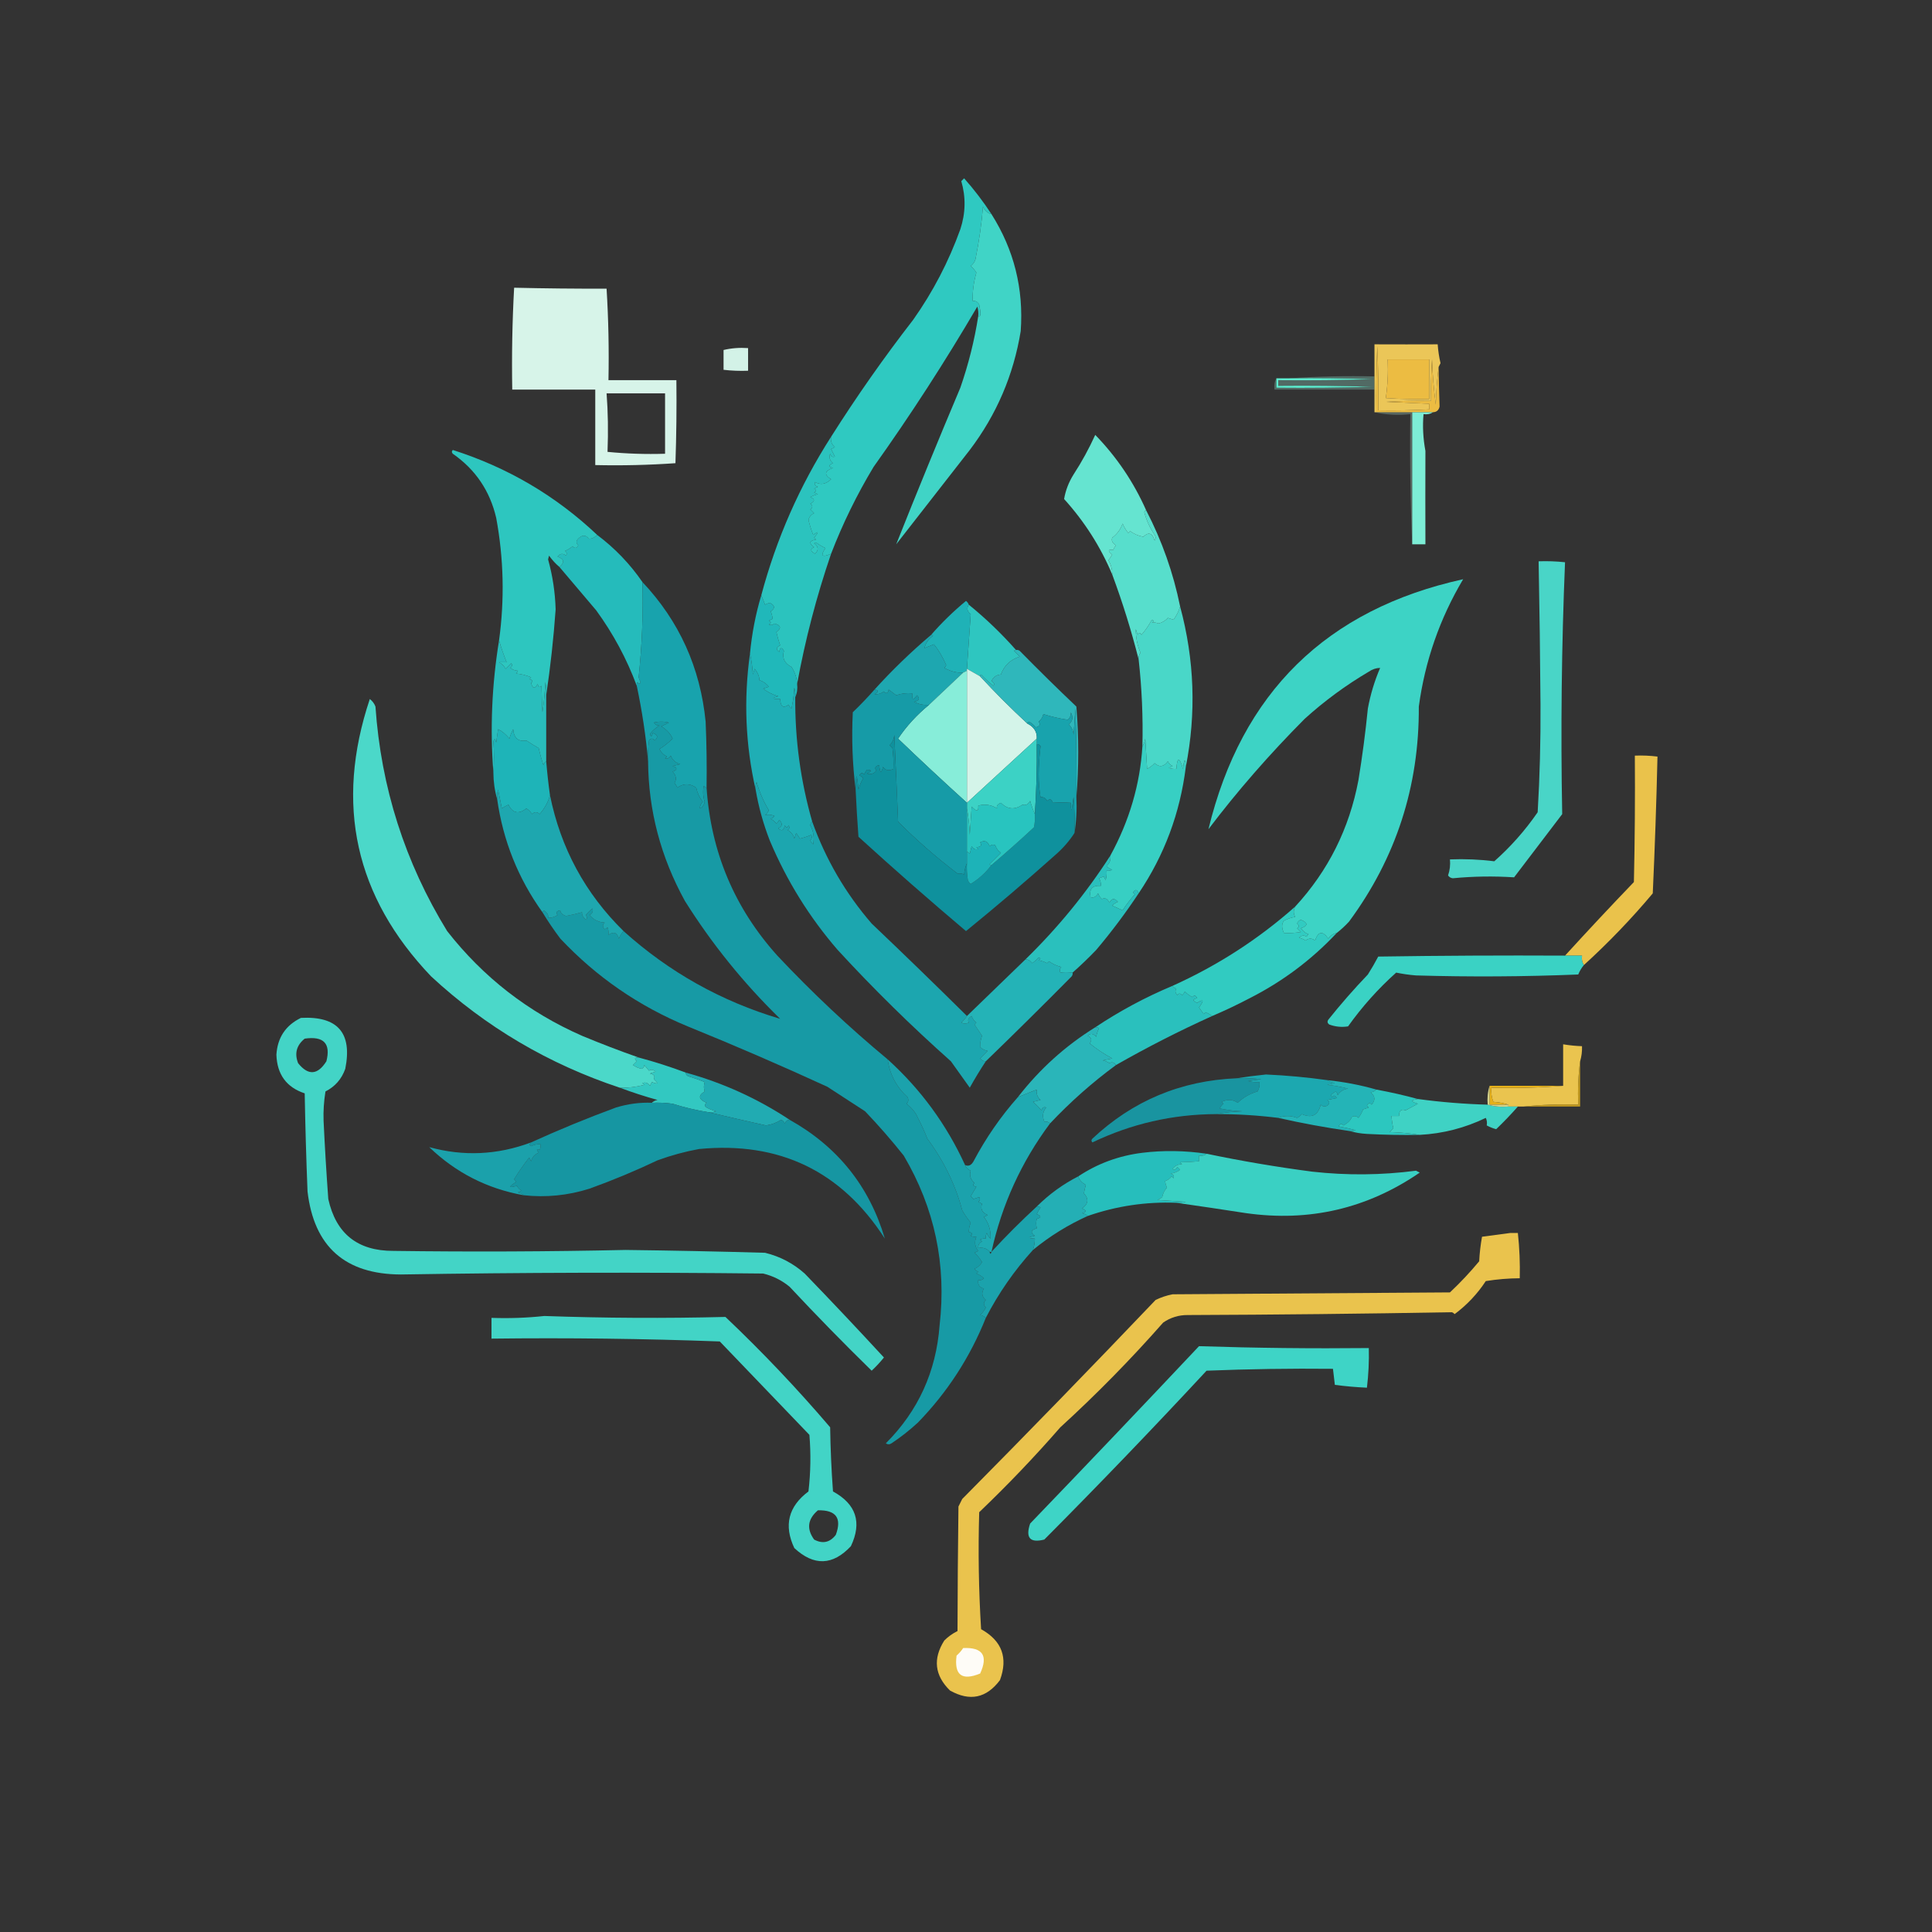 <?xml version="1.0" encoding="UTF-8"?>
<!DOCTYPE svg PUBLIC "-//W3C//DTD SVG 1.1//EN" "http://www.w3.org/Graphics/SVG/1.1/DTD/svg11.dtd">
<svg xmlns="http://www.w3.org/2000/svg" version="1.1" width="1024px" height="1024px" style="shape-rendering:geometricPrecision; text-rendering:geometricPrecision; image-rendering:optimizeQuality; fill-rule:evenodd; clip-rule:evenodd" xmlns:xlink="http://www.w3.org/1999/xlink">
<rect width="100%" height="100%" fill="#333333" stroke="none"/>
<g><path style="opacity:1" fill="#d7f4e9" d="M 272.5,152.5 C 288.814,152.878 305.148,153.045 321.5,153C 322.491,169.089 322.825,185.256 322.5,201.5C 334.5,201.5 346.5,201.5 358.5,201.5C 358.667,216.17 358.5,230.837 358,245.5C 343.912,246.49 329.745,246.824 315.5,246.5C 315.5,233.167 315.5,219.833 315.5,206.5C 300.833,206.5 286.167,206.5 271.5,206.5C 271.181,188.423 271.514,170.423 272.5,152.5 Z M 321.5,208.5 C 331.833,208.5 342.167,208.5 352.5,208.5C 352.5,219.167 352.5,229.833 352.5,240.5C 342.251,240.819 332.084,240.486 322,239.5C 322.426,228.702 322.259,218.369 321.5,208.5 Z"/></g>
<g><path style="opacity:1" fill="#40d4c6" d="M 525.5,113.5 C 537.442,132.35 542.609,153.016 541,175.5C 537.199,198.765 528.199,219.765 514,238.5C 501,255.167 488,271.833 475,288.5C 485.991,260.83 497.324,233.164 509,205.5C 513.344,192.998 516.511,180.332 518.5,167.5C 519.84,168.294 520.007,166.294 519,161.5C 518.29,160.027 517.124,159.36 515.5,159.5C 515.43,154.392 516.097,149.392 517.5,144.5C 516.687,143.186 515.687,142.019 514.5,141C 515.701,140.097 516.535,138.931 517,137.5C 518.958,127.797 520.291,118.464 521,109.5C 521.876,111.635 523.376,112.969 525.5,113.5 Z"/></g>
<g><path style="opacity:1" fill="#d3f2e7" d="M 383.5,185.5 C 387.634,184.515 391.968,184.182 396.5,184.5C 396.5,188.5 396.5,192.5 396.5,196.5C 392.154,196.666 387.821,196.499 383.5,196C 383.523,192.401 383.523,188.901 383.5,185.5 Z"/></g>
<g><path style="opacity:1" fill="#2fc9c1" d="M 525.5,113.5 C 523.376,112.969 521.876,111.635 521,109.5C 520.291,118.464 518.958,127.797 517,137.5C 516.535,138.931 515.701,140.097 514.5,141C 515.687,142.019 516.687,143.186 517.5,144.5C 516.097,149.392 515.43,154.392 515.5,159.5C 517.124,159.36 518.29,160.027 519,161.5C 520.007,166.294 519.84,168.294 518.5,167.5C 518.66,165.801 518.494,164.134 518,162.5C 500.912,191.685 482.579,220.018 463,247.5C 454.125,262.249 446.625,277.583 440.5,293.5C 435.633,295.597 434.633,294.597 437.5,290.5C 435.713,289.684 434.046,288.684 432.5,287.5C 432.167,287.667 431.833,287.833 431.5,288C 433.848,289.688 434.015,291.522 432,293.5C 429.457,292.124 429.291,290.957 431.5,290C 428.584,287.929 428.918,286.595 432.5,286C 432.167,285.667 431.833,285.333 431.5,285C 434.15,281.793 433.984,281.293 431,283.5C 429.979,280.895 429.145,278.228 428.5,275.5C 428.968,273.866 429.968,272.7 431.5,272C 430.833,271.333 430.167,270.667 429.5,270C 430.833,269 430.833,268 429.5,267C 432.028,265.684 432.028,264.517 429.5,263.5C 430.729,262.719 432.062,262.219 433.5,262C 432.833,261.667 432.167,261.333 431.5,261C 432.833,260.333 432.833,259.667 431.5,259C 432.167,258.667 432.833,258.333 433.5,258C 432.044,257.577 431.544,256.744 432,255.5C 434.929,257.184 437.762,256.684 440.5,254C 436.646,251.634 436.979,249.634 441.5,248C 439.009,247.374 439.009,246.541 441.5,245.5C 439.816,244.146 439.316,242.479 440,240.5C 440.423,241.956 441.256,242.456 442.5,242C 441.833,240.667 441.167,239.333 440.5,238C 441.167,237.667 441.833,237.333 442.5,237C 440.808,235.599 440.141,233.766 440.5,231.5C 454.002,210.16 468.502,189.493 484,169.5C 494.496,154.658 502.83,138.658 509,121.5C 511.802,112.977 511.969,104.477 509.5,96C 510,95.5 510.5,95 511,94.5C 516.327,100.504 521.161,106.837 525.5,113.5 Z"/></g>
<g><path style="opacity:0.29" fill="#9cf2df" d="M 683.5,200.5 C 698.324,199.504 713.324,199.171 728.5,199.5C 728.5,201.833 728.5,204.167 728.5,206.5C 710.833,206.5 693.167,206.5 675.5,206.5C 675.205,204.265 675.539,202.265 676.5,200.5C 676.5,202.167 676.5,203.833 676.5,205.5C 693.503,205.667 710.503,205.5 727.5,205C 710.837,204.5 694.17,204.333 677.5,204.5C 677.5,203.5 677.5,202.5 677.5,201.5C 694.17,201.667 710.837,201.5 727.5,201C 712.837,200.5 698.17,200.333 683.5,200.5 Z"/></g>
<g><path style="opacity:1" fill="#5deccf" d="M 676.5,200.5 C 678.833,200.5 681.167,200.5 683.5,200.5C 698.17,200.333 712.837,200.5 727.5,201C 710.837,201.5 694.17,201.667 677.5,201.5C 677.5,202.5 677.5,203.5 677.5,204.5C 694.17,204.333 710.837,204.5 727.5,205C 710.503,205.5 693.503,205.667 676.5,205.5C 676.5,203.833 676.5,202.167 676.5,200.5 Z"/></g>
<g><path style="opacity:1" fill="#ebc658" d="M 762.5,194.5 C 761.672,200.987 761.172,207.654 761,214.5C 759.943,206.536 759.277,198.536 759,190.5C 758.5,197.826 758.334,205.159 758.5,212.5C 750.493,212.334 742.493,212.5 734.5,213C 742.167,213.333 749.833,213.667 757.5,214C 757.5,215 757.5,216 757.5,217C 748.506,217.5 739.506,217.666 730.5,217.5C 730.667,206.162 730.5,194.828 730,183.5C 729.5,195.162 729.333,206.829 729.5,218.5C 729.167,218.5 728.833,218.5 728.5,218.5C 728.5,214.5 728.5,210.5 728.5,206.5C 728.5,204.167 728.5,201.833 728.5,199.5C 728.5,193.833 728.5,188.167 728.5,182.5C 739.876,182.544 751.043,182.544 762,182.5C 762.246,185.89 762.746,189.223 763.5,192.5C 763.137,193.183 762.804,193.85 762.5,194.5 Z M 735.5,190.5 C 742.833,190.5 750.167,190.5 757.5,190.5C 757.5,197.5 757.5,204.5 757.5,211.5C 749.826,211.666 742.159,211.5 734.5,211C 735.479,204.256 735.812,197.422 735.5,190.5 Z"/></g>
<g><path style="opacity:1" fill="#ecbc42" d="M 762.5,194.5 C 762.572,201.383 762.739,208.383 763,215.5C 762.578,217.426 761.411,218.426 759.5,218.5C 755.833,218.5 752.167,218.5 748.5,218.5C 742.167,218.5 735.833,218.5 729.5,218.5C 729.333,206.829 729.5,195.162 730,183.5C 730.5,194.828 730.667,206.162 730.5,217.5C 739.506,217.666 748.506,217.5 757.5,217C 757.5,216 757.5,215 757.5,214C 749.833,213.667 742.167,213.333 734.5,213C 742.493,212.5 750.493,212.334 758.5,212.5C 758.334,205.159 758.5,197.826 759,190.5C 759.277,198.536 759.943,206.536 761,214.5C 761.172,207.654 761.672,200.987 762.5,194.5 Z M 735.5,190.5 C 735.812,197.422 735.479,204.256 734.5,211C 742.159,211.5 749.826,211.666 757.5,211.5C 757.5,204.5 757.5,197.5 757.5,190.5C 750.167,190.5 742.833,190.5 735.5,190.5 Z"/></g>
<g><path style="opacity:0.269" fill="#c0f2e1" d="M 728.5,218.5 C 728.833,218.5 729.167,218.5 729.5,218.5C 735.833,218.5 742.167,218.5 748.5,218.5C 748.5,241.833 748.5,265.167 748.5,288.5C 747.502,265.673 747.169,242.673 747.5,219.5C 741.039,220.209 734.706,219.876 728.5,218.5 Z"/></g>
<g><path style="opacity:1" fill="#65e4d0" d="M 607.5,270.5 C 606.957,270.56 606.624,270.893 606.5,271.5C 607.64,275.81 609.473,279.81 612,283.5C 612.667,284.5 612.667,285.5 612,286.5C 610.74,282.469 608.74,281.802 606,284.5C 603.432,284.049 601.098,283.049 599,281.5C 598.667,281.833 598.333,282.167 598,282.5C 596.748,280.999 595.748,279.332 595,277.5C 593.969,280.539 592.135,283.039 589.5,285C 588.939,286.566 589.606,287.899 591.5,289C 590.874,289.75 590.374,290.584 590,291.5C 587.139,291.092 586.972,291.925 589.5,294C 588.833,295 588.167,296 587.5,297C 588.867,299.301 589.534,301.801 589.5,304.5C 583.284,289.74 574.784,276.407 564,264.5C 564.765,259.945 566.432,255.612 569,251.5C 573.345,244.812 577.179,237.812 580.5,230.5C 591.875,242.212 600.875,255.545 607.5,270.5 Z"/></g>
<g><path style="opacity:1" fill="#2bc3be" d="M 440.5,231.5 C 440.141,233.766 440.808,235.599 442.5,237C 441.833,237.333 441.167,237.667 440.5,238C 441.167,239.333 441.833,240.667 442.5,242C 441.256,242.456 440.423,241.956 440,240.5C 439.316,242.479 439.816,244.146 441.5,245.5C 439.009,246.541 439.009,247.374 441.5,248C 436.979,249.634 436.646,251.634 440.5,254C 437.762,256.684 434.929,257.184 432,255.5C 431.544,256.744 432.044,257.577 433.5,258C 432.833,258.333 432.167,258.667 431.5,259C 432.833,259.667 432.833,260.333 431.5,261C 432.167,261.333 432.833,261.667 433.5,262C 432.062,262.219 430.729,262.719 429.5,263.5C 432.028,264.517 432.028,265.684 429.5,267C 430.833,268 430.833,269 429.5,270C 430.167,270.667 430.833,271.333 431.5,272C 429.968,272.7 428.968,273.866 428.5,275.5C 429.145,278.228 429.979,280.895 431,283.5C 433.984,281.293 434.15,281.793 431.5,285C 431.833,285.333 432.167,285.667 432.5,286C 428.918,286.595 428.584,287.929 431.5,290C 429.291,290.957 429.457,292.124 432,293.5C 434.015,291.522 433.848,289.688 431.5,288C 431.833,287.833 432.167,287.667 432.5,287.5C 434.046,288.684 435.713,289.684 437.5,290.5C 434.633,294.597 435.633,295.597 440.5,293.5C 432.755,316.149 426.755,339.149 422.5,362.5C 422.336,359.252 421.336,356.252 419.5,353.5C 415.79,351.589 414.456,348.756 415.5,345C 414.285,342.904 413.451,343.071 413,345.5C 411.176,344.251 411.343,343.085 413.5,342C 412.711,339.733 412.044,337.4 411.5,335C 414.288,332.926 413.955,331.426 410.5,330.5C 409.549,331.326 408.549,331.492 407.5,331C 408.833,330.333 408.833,329.667 407.5,329C 408.167,328.667 408.833,328.333 409.5,328C 409.384,326.732 409.051,325.398 408.5,324C 410.95,322.386 410.783,320.886 408,319.5C 407.127,319.735 406.293,320.069 405.5,320.5C 404.83,318.709 404.163,317.042 403.5,315.5C 411.509,285.492 423.842,257.492 440.5,231.5 Z"/></g>
<g><path style="opacity:1" fill="#7dedd6" d="M 748.5,218.5 C 752.167,218.5 755.833,218.5 759.5,218.5C 758.081,219.451 756.415,219.784 754.5,219.5C 753.938,225.889 754.272,232.389 755.5,239C 755.442,255.344 755.442,271.844 755.5,288.5C 753.167,288.5 750.833,288.5 748.5,288.5C 748.5,265.167 748.5,241.833 748.5,218.5 Z"/></g>
<g><path style="opacity:1" fill="#25bbbb" d="M 316.5,283.5 C 325.896,290.561 333.896,298.895 340.5,308.5C 340.95,325.149 340.284,341.982 338.5,359C 338.735,359.873 339.069,360.707 339.5,361.5C 339.154,362.696 338.654,362.696 338,361.5C 337.536,362.094 337.369,362.761 337.5,363.5C 332.187,349.209 325.02,335.876 316,323.5C 309.492,315.802 302.992,308.136 296.5,300.5C 299.401,298.124 299.068,296.291 295.5,295C 296.865,293.318 298.365,293.151 300,294.5C 300.617,293.551 300.451,292.718 299.5,292C 300.966,291.365 302.3,290.531 303.5,289.5C 304.675,290.855 305.675,290.688 306.5,289C 305.269,287.817 305.269,286.651 306.5,285.5C 308.595,283.411 310.428,283.411 312,285.5C 313.587,285.658 315.087,284.991 316.5,283.5 Z"/></g>
<g><path style="opacity:1" fill="#57decc" d="M 607.5,270.5 C 615.878,286.633 621.878,303.633 625.5,321.5C 624.752,323.933 623.585,326.266 622,328.5C 621,328.167 620,327.833 619,327.5C 617.663,329.004 615.996,330.004 614,330.5C 612.992,330.018 611.825,329.852 610.5,330C 611.696,329.346 611.696,328.846 610.5,328.5C 608.934,331.407 607.1,334.074 605,336.5C 604.333,335.167 603.667,335.167 603,336.5C 602.667,335.5 602.333,334.5 602,333.5C 601.953,337.816 602.786,341.983 604.5,346C 603.663,347.011 603.33,348.178 603.5,349.5C 599.669,334.335 595.003,319.335 589.5,304.5C 589.534,301.801 588.867,299.301 587.5,297C 588.167,296 588.833,295 589.5,294C 586.972,291.925 587.139,291.092 590,291.5C 590.374,290.584 590.874,289.75 591.5,289C 589.606,287.899 588.939,286.566 589.5,285C 592.135,283.039 593.969,280.539 595,277.5C 595.748,279.332 596.748,280.999 598,282.5C 598.333,282.167 598.667,281.833 599,281.5C 601.098,283.049 603.432,284.049 606,284.5C 608.74,281.802 610.74,282.469 612,286.5C 612.667,285.5 612.667,284.5 612,283.5C 609.473,279.81 607.64,275.81 606.5,271.5C 606.624,270.893 606.957,270.56 607.5,270.5 Z"/></g>
<g><path style="opacity:1" fill="#2dc6bf" d="M 316.5,283.5 C 315.087,284.991 313.587,285.658 312,285.5C 310.428,283.411 308.595,283.411 306.5,285.5C 305.269,286.651 305.269,287.817 306.5,289C 305.675,290.688 304.675,290.855 303.5,289.5C 302.3,290.531 300.966,291.365 299.5,292C 300.451,292.718 300.617,293.551 300,294.5C 298.365,293.151 296.865,293.318 295.5,295C 299.068,296.291 299.401,298.124 296.5,300.5C 294.45,298.763 292.617,296.763 291,294.5C 290.833,295.167 290.667,295.833 290.5,296.5C 292.905,305.164 294.238,313.998 294.5,323C 293.402,338.374 291.735,353.541 289.5,368.5C 289.663,366.143 289.497,363.81 289,361.5C 288.829,366.864 288.329,372.198 287.5,377.5C 287.277,372.862 287.11,368.195 287,363.5C 285.984,364.634 285.317,364.301 285,362.5C 283.456,365.264 282.289,365.097 281.5,362C 282.634,360.984 282.301,360.317 280.5,360C 280.833,359.667 281.167,359.333 281.5,359C 278.956,357.908 276.289,357.241 273.5,357C 273.957,356.586 274.291,356.086 274.5,355.5C 273.011,355.467 271.678,354.967 270.5,354C 271.451,353.282 271.617,352.449 271,351.5C 270,352.5 269,353.5 268,354.5C 267.167,353 266,351.833 264.5,351C 265.833,351 267.167,351 268.5,351C 266.974,347.146 265.641,343.313 264.5,339.5C 267.488,317.734 266.988,296.067 263,274.5C 259.672,260.182 252.005,248.849 240,240.5C 239.333,239.833 239.333,239.167 240,238.5C 269.063,247.769 294.563,262.769 316.5,283.5 Z"/></g>
<g><path style="opacity:1" fill="#2ec6c0" d="M 513.5,320.5 C 522.467,327.799 530.8,335.799 538.5,344.5C 538.062,344.435 537.728,344.601 537.5,345C 538.5,346 539.5,347 540.5,348C 535.563,349.609 532.229,352.776 530.5,357.5C 528.176,357.662 526.509,358.828 525.5,361C 526.96,361.811 527.293,362.645 526.5,363.5C 524.183,361.684 522.016,359.684 520,357.5C 519.601,357.728 519.435,358.062 519.5,358.5C 517.15,357.139 514.816,355.806 512.5,354.5C 513.141,344.832 513.808,335.166 514.5,325.5C 512.576,324.035 512.243,322.368 513.5,320.5 Z"/></g>
<g><path style="opacity:1" fill="#1fb2b7" d="M 513.5,320.5 C 512.243,322.368 512.576,324.035 514.5,325.5C 513.808,335.166 513.141,344.832 512.5,354.5C 512.5,354.833 512.5,355.167 512.5,355.5C 511.833,355.833 511.167,356.167 510.5,356.5C 507.209,356.705 503.876,355.872 500.5,354C 500.957,353.586 501.291,353.086 501.5,352.5C 499.534,348.048 497.367,344.381 495,341.5C 493.333,342.167 491.667,342.833 490,343.5C 490.546,340.907 492.046,338.74 494.5,337C 494.272,336.601 493.938,336.435 493.5,336.5C 499.163,330.004 505.329,324.004 512,318.5C 512.717,319.044 513.217,319.711 513.5,320.5 Z"/></g>
<g><path style="opacity:1" fill="#20b8ba" d="M 403.5,315.5 C 404.163,317.042 404.83,318.709 405.5,320.5C 406.293,320.069 407.127,319.735 408,319.5C 410.783,320.886 410.95,322.386 408.5,324C 409.051,325.398 409.384,326.732 409.5,328C 408.833,328.333 408.167,328.667 407.5,329C 408.833,329.667 408.833,330.333 407.5,331C 408.549,331.492 409.549,331.326 410.5,330.5C 413.955,331.426 414.288,332.926 411.5,335C 412.044,337.4 412.711,339.733 413.5,342C 411.343,343.085 411.176,344.251 413,345.5C 413.451,343.071 414.285,342.904 415.5,345C 414.456,348.756 415.79,351.589 419.5,353.5C 421.336,356.252 422.336,359.252 422.5,362.5C 422.802,365.059 422.468,367.393 421.5,369.5C 421.66,367.801 421.494,366.134 421,364.5C 420.825,368.211 420.325,371.878 419.5,375.5C 418.808,374.975 418.308,374.308 418,373.5C 415.184,375.599 413.684,374.599 413.5,370.5C 409.107,370.543 408.774,370.043 412.5,369C 409.56,368.196 406.893,366.863 404.5,365C 405.5,364.667 406.5,364.333 407.5,364C 406.221,362.354 404.555,361.187 402.5,360.5C 402.468,358.511 401.635,356.511 400,354.5C 399.667,355.5 399.333,356.5 399,357.5C 398.823,353.644 398.323,349.977 397.5,346.5C 398.497,335.851 400.497,325.518 403.5,315.5 Z"/></g>
<g><path style="opacity:1" fill="#49d5c7" d="M 815.5,297.5 C 820.179,297.334 824.845,297.501 829.5,298C 827.662,342.262 827.162,386.762 828,431.5C 819.5,442.667 811,453.833 802.5,465C 791.558,464.296 780.725,464.462 770,465.5C 768.941,465.37 768.108,464.87 767.5,464C 768.444,461.281 768.777,458.448 768.5,455.5C 776.42,455.185 784.253,455.518 792,456.5C 800.724,448.775 808.391,440.109 815,430.5C 816.112,411.529 816.612,392.529 816.5,373.5C 816.316,348.163 815.983,322.83 815.5,297.5 Z"/></g>
<g><path style="opacity:1" fill="#1ea7b0" d="M 493.5,336.5 C 493.938,336.435 494.272,336.601 494.5,337C 492.046,338.74 490.546,340.907 490,343.5C 491.667,342.833 493.333,342.167 495,341.5C 497.367,344.381 499.534,348.048 501.5,352.5C 501.291,353.086 500.957,353.586 500.5,354C 503.876,355.872 507.209,356.705 510.5,356.5C 504.474,362.195 498.474,367.861 492.5,373.5C 489.923,373.877 487.256,373.377 484.5,372C 487.228,371.361 487.728,370.194 486,368.5C 484.092,371.332 483.259,370.999 483.5,367.5C 480.552,367.223 477.719,367.556 475,368.5C 473.47,367.364 472.137,366.364 471,365.5C 470.676,367.569 469.842,367.902 468.5,366.5C 466.922,367.64 465.256,368.14 463.5,368C 465.842,366.608 465.842,365.775 463.5,365.5C 472.831,355.204 482.831,345.538 493.5,336.5 Z"/></g>
<g><path style="opacity:1" fill="#29bdbc" d="M 264.5,339.5 C 265.641,343.313 266.974,347.146 268.5,351C 267.167,351 265.833,351 264.5,351C 266,351.833 267.167,353 268,354.5C 269,353.5 270,352.5 271,351.5C 271.617,352.449 271.451,353.282 270.5,354C 271.678,354.967 273.011,355.467 274.5,355.5C 274.291,356.086 273.957,356.586 273.5,357C 276.289,357.241 278.956,357.908 281.5,359C 281.167,359.333 280.833,359.667 280.5,360C 282.301,360.317 282.634,360.984 281.5,362C 282.289,365.097 283.456,365.264 285,362.5C 285.317,364.301 285.984,364.634 287,363.5C 287.11,368.195 287.277,372.862 287.5,377.5C 288.329,372.198 288.829,366.864 289,361.5C 289.497,363.81 289.663,366.143 289.5,368.5C 289.5,380.167 289.5,391.833 289.5,403.5C 288.778,403.918 288.278,404.584 288,405.5C 287.03,402.556 286.196,399.556 285.5,396.5C 283.302,395.262 281.135,393.928 279,392.5C 274.712,393.237 272.379,391.237 272,386.5C 271.138,388.087 270.471,389.754 270,391.5C 268.01,389.114 266.01,387.447 264,386.5C 263.667,388.833 263.333,391.167 263,393.5C 262.444,391.405 261.944,391.238 261.5,393C 261.945,398.443 261.945,403.943 261.5,409.5C 259.698,386.185 260.698,362.852 264.5,339.5 Z"/></g>
<g><path style="opacity:1" fill="#d4f4e9" d="M 512.5,354.5 C 514.816,355.806 517.15,357.139 519.5,358.5C 527.5,367.167 535.833,375.5 544.5,383.5C 548.088,385.335 549.754,388.001 549.5,391.5C 537.198,402.799 524.865,414.132 512.5,425.5C 512.5,402.167 512.5,378.833 512.5,355.5C 512.5,355.167 512.5,354.833 512.5,354.5 Z"/></g>
<g><path style="opacity:1" fill="#2fb7bb" d="M 538.5,344.5 C 539.239,344.369 539.906,344.536 540.5,345C 550.347,355.014 560.347,364.848 570.5,374.5C 571.827,390.662 571.827,406.662 570.5,422.5C 570.667,406.83 570.5,391.163 570,375.5C 569.667,380.167 569.333,384.833 569,389.5C 568.879,387.273 568.046,385.44 566.5,384C 568.604,382.164 568.938,379.998 567.5,377.5C 567.795,378.826 567.295,380.159 566,381.5C 561.542,380.839 557.208,379.839 553,378.5C 552.664,380.074 551.831,381.408 550.5,382.5C 551.609,383.965 551.109,384.965 549,385.5C 547.981,384.313 546.814,383.313 545.5,382.5C 544.893,382.624 544.56,382.957 544.5,383.5C 535.833,375.5 527.5,367.167 519.5,358.5C 519.435,358.062 519.601,357.728 520,357.5C 522.016,359.684 524.183,361.684 526.5,363.5C 527.293,362.645 526.96,361.811 525.5,361C 526.509,358.828 528.176,357.662 530.5,357.5C 532.229,352.776 535.563,349.609 540.5,348C 539.5,347 538.5,346 537.5,345C 537.728,344.601 538.062,344.435 538.5,344.5 Z"/></g>
<g><path style="opacity:1" fill="#18a3ad" d="M 340.5,308.5 C 360.005,329.191 371.172,353.858 374,382.5C 374.5,394.162 374.667,405.829 374.5,417.5C 373.883,417.389 373.383,417.056 373,416.5C 372.447,419.359 372.614,422.192 373.5,425C 373.231,426.607 372.397,427.774 371,428.5C 370.873,427.223 371.373,426.057 372.5,425C 370.758,422.775 369.591,420.275 369,417.5C 365.614,415.12 362.281,415.12 359,417.5C 358.626,416.584 358.126,415.75 357.5,415C 358.717,412.989 358.384,410.989 356.5,409C 359.167,408 359.167,407 356.5,406C 357.833,405.667 359.167,405.333 360.5,405C 358.084,404.339 356.418,402.839 355.5,400.5C 354.742,401.811 353.742,402.311 352.5,402C 352.833,401.667 353.167,401.333 353.5,401C 351.673,400.101 350.34,398.767 349.5,397C 351.691,395.721 354.025,393.887 356.5,391.5C 355.42,388.952 353.42,386.785 350.5,385C 351.833,384.333 353.167,383.667 354.5,383C 351.833,382.333 349.167,382.333 346.5,383C 347.471,384.204 348.471,384.704 349.5,384.5C 347.563,385.744 345.896,387.244 344.5,389C 344.944,390.762 345.444,390.595 346,388.5C 348.651,389.432 348.985,390.765 347,392.5C 346,391.167 345,391.167 344,392.5C 343.501,396.152 343.335,399.818 343.5,403.5C 342.331,390.178 340.331,376.845 337.5,363.5C 337.369,362.761 337.536,362.094 338,361.5C 338.654,362.696 339.154,362.696 339.5,361.5C 339.069,360.707 338.735,359.873 338.5,359C 340.284,341.982 340.95,325.149 340.5,308.5 Z"/></g>
<g><path style="opacity:1" fill="#87edd9" d="M 512.5,355.5 C 512.5,378.833 512.5,402.167 512.5,425.5C 500.203,414.372 488.036,403.039 476,391.5C 480.446,384.872 485.946,378.872 492.5,373.5C 498.474,367.861 504.474,362.195 510.5,356.5C 511.167,356.167 511.833,355.833 512.5,355.5 Z"/></g>
<g><path style="opacity:1" fill="#49d7c8" d="M 625.5,321.5 C 633.108,349.729 634.108,378.062 628.5,406.5C 628.134,401.532 627.634,401.866 627,407.5C 625.114,401.068 623.947,401.068 623.5,407.5C 622.127,407.657 620.793,407.49 619.5,407C 620.167,406.667 620.833,406.333 621.5,406C 620.333,405.5 619.5,404.667 619,403.5C 616.809,406.482 614.476,406.815 612,404.5C 610.846,405.743 609.512,406.743 608,407.5C 607.667,402.167 607.333,396.833 607,391.5C 606.79,393.058 606.29,394.391 605.5,395.5C 605.873,380.109 605.207,364.776 603.5,349.5C 603.33,348.178 603.663,347.011 604.5,346C 602.786,341.983 601.953,337.816 602,333.5C 602.333,334.5 602.667,335.5 603,336.5C 603.667,335.167 604.333,335.167 605,336.5C 607.1,334.074 608.934,331.407 610.5,328.5C 611.696,328.846 611.696,329.346 610.5,330C 611.825,329.852 612.992,330.018 614,330.5C 615.996,330.004 617.663,329.004 619,327.5C 620,327.833 621,328.167 622,328.5C 623.585,326.266 624.752,323.933 625.5,321.5 Z"/></g>
<g><path style="opacity:1" fill="#eac24b" d="M 839.5,511.5 C 838.549,510.081 838.216,508.415 838.5,506.5C 835.5,506.5 832.5,506.5 829.5,506.5C 841.462,493.37 853.628,480.37 866,467.5C 866.5,445.169 866.667,422.836 866.5,400.5C 870.514,400.334 874.514,400.501 878.5,401C 877.944,425.13 877.111,449.296 876,473.5C 864.695,486.972 852.528,499.639 839.5,511.5 Z"/></g>
<g><path style="opacity:1" fill="#3dd3c5" d="M 708.5,494.5 C 706.629,494.859 705.129,495.859 704,497.5C 701.054,493.237 698.72,493.57 697,498.5C 695.333,497.167 693.667,497.167 692,498.5C 690.933,497.809 689.766,497.309 688.5,497C 689.854,495.706 691.188,495.54 692.5,496.5C 692.833,496 693.167,495.5 693.5,495C 692.195,494.807 690.861,493.807 689.5,492C 693.361,490.657 693.361,489.157 689.5,487.5C 688.5,487.833 687.833,488.5 687.5,489.5C 688.641,490.425 688.641,491.259 687.5,492C 688.167,492.667 688.833,493.333 689.5,494C 686.503,494.488 683.503,494.655 680.5,494.5C 679.232,491.874 679.232,489.707 680.5,488C 682.622,486.919 684.622,486.252 686.5,486C 685.464,484.224 685.464,482.391 686.5,480.5C 703.995,461.511 715.161,439.178 720,413.5C 722.061,400.891 723.728,388.224 725,375.5C 726.37,368.06 728.537,360.893 731.5,354C 729.402,354.032 727.402,354.699 725.5,356C 713.323,363.175 701.99,371.508 691.5,381C 672.778,399.828 655.778,419.328 640.5,439.5C 658.037,367.128 703.037,322.961 775.5,307C 763.101,327.862 755.268,350.362 752,374.5C 752.244,416.764 739.911,454.764 715,488.5C 712.963,490.706 710.797,492.706 708.5,494.5 Z"/></g>
<g><path style="opacity:1" fill="#1eb4b8" d="M 289.5,403.5 C 290.003,409.521 290.669,415.521 291.5,421.5C 290.491,425.178 288.657,428.511 286,431.5C 284.667,430.167 283.333,430.167 282,431.5C 281.221,430.272 280.221,429.272 279,428.5C 274.866,431.708 271.699,431.041 269.5,426.5C 268.252,427.04 267.085,427.707 266,428.5C 265.333,425.167 264.667,421.833 264,418.5C 263.506,420.134 263.34,421.801 263.5,423.5C 262.199,419.057 261.532,414.391 261.5,409.5C 261.945,403.943 261.945,398.443 261.5,393C 261.944,391.238 262.444,391.405 263,393.5C 263.333,391.167 263.667,388.833 264,386.5C 266.01,387.447 268.01,389.114 270,391.5C 270.471,389.754 271.138,388.087 272,386.5C 272.379,391.237 274.712,393.237 279,392.5C 281.135,393.928 283.302,395.262 285.5,396.5C 286.196,399.556 287.03,402.556 288,405.5C 288.278,404.584 288.778,403.918 289.5,403.5 Z"/></g>
<g><path style="opacity:1" fill="#18a3ad" d="M 570.5,422.5 C 570.823,429.022 570.49,435.355 569.5,441.5C 569.666,435.158 569.5,428.825 569,422.5C 568.667,424.833 568.333,427.167 568,429.5C 567.51,428.207 567.343,426.873 567.5,425.5C 564.059,425.285 560.893,425.285 558,425.5C 557.395,423.519 556.395,423.185 555,424.5C 554.29,423.027 553.124,422.36 551.5,422.5C 550.196,415.498 550.196,406.498 551.5,395.5C 551.043,394.702 550.376,394.369 549.5,394.5C 549.5,393.5 549.5,392.5 549.5,391.5C 549.754,388.001 548.088,385.335 544.5,383.5C 544.56,382.957 544.893,382.624 545.5,382.5C 546.814,383.313 547.981,384.313 549,385.5C 551.109,384.965 551.609,383.965 550.5,382.5C 551.831,381.408 552.664,380.074 553,378.5C 557.208,379.839 561.542,380.839 566,381.5C 567.295,380.159 567.795,378.826 567.5,377.5C 568.938,379.998 568.604,382.164 566.5,384C 568.046,385.44 568.879,387.273 569,389.5C 569.333,384.833 569.667,380.167 570,375.5C 570.5,391.163 570.667,406.83 570.5,422.5 Z"/></g>
<g><path style="opacity:1" fill="#4bd8c9" d="M 338.5,560.5 C 336.352,560.389 336.019,561.056 337.5,562.5C 336.833,563.167 336.167,563.833 335.5,564.5C 336.865,565.456 338.365,566.122 340,566.5C 341.011,566.108 341.511,565.441 341.5,564.5C 342.333,565.5 343.167,566.5 344,567.5C 345.073,566.72 346.24,566.887 347.5,568C 346.5,568.333 345.5,568.667 344.5,569C 346.679,569.442 347.345,570.442 346.5,572C 349.182,574.33 348.849,574.83 345.5,573.5C 345.167,574.167 344.833,574.833 344.5,575.5C 343.468,573.96 342.135,573.46 340.5,574C 340.833,574.333 341.167,574.667 341.5,575C 336.997,576.165 332.664,576.665 328.5,576.5C 290.77,563.98 257.436,544.313 228.5,517.5C 188.203,475.288 177.37,426.288 196,370.5C 197.385,371.551 198.385,372.884 199,374.5C 201.963,417.38 214.63,457.046 237,493.5C 256.162,517.992 279.995,536.492 308.5,549C 318.493,553.159 328.493,556.992 338.5,560.5 Z"/></g>
<g><path style="opacity:1" fill="#1faeb5" d="M 397.5,346.5 C 398.323,349.977 398.823,353.644 399,357.5C 399.333,356.5 399.667,355.5 400,354.5C 401.635,356.511 402.468,358.511 402.5,360.5C 404.555,361.187 406.221,362.354 407.5,364C 406.5,364.333 405.5,364.667 404.5,365C 406.893,366.863 409.56,368.196 412.5,369C 408.774,370.043 409.107,370.543 413.5,370.5C 413.684,374.599 415.184,375.599 418,373.5C 418.308,374.308 418.808,374.975 419.5,375.5C 420.325,371.878 420.825,368.211 421,364.5C 421.494,366.134 421.66,367.801 421.5,369.5C 421.326,391.948 424.326,413.948 430.5,435.5C 429.876,435.917 429.543,436.584 429.5,437.5C 431.194,440.664 431.694,443.998 431,447.5C 430.308,446.975 429.808,446.308 429.5,445.5C 430.326,444.549 430.492,443.549 430,442.5C 428.077,443.316 426.077,443.983 424,444.5C 423.454,443.711 422.787,442.711 422,441.5C 421.667,442.5 421.333,443.5 421,444.5C 420.487,442.479 419.32,440.979 417.5,440C 418.451,439.282 418.617,438.449 418,437.5C 417.333,438.833 416.667,438.833 416,437.5C 415.361,440.228 414.194,440.728 412.5,439C 414.767,437.919 414.934,436.419 413,434.5C 412.692,435.308 412.192,435.975 411.5,436.5C 410.646,435.478 409.646,434.645 408.5,434C 409.308,433.692 409.975,433.192 410.5,432.5C 408.892,431.758 407.225,431.591 405.5,432C 406.357,431.311 407.023,430.478 407.5,429.5C 404.709,424.825 402.542,419.825 401,414.5C 400.51,415.793 400.343,417.127 400.5,418.5C 395.104,394.82 394.104,370.82 397.5,346.5 Z"/></g>
<g><path style="opacity:1" fill="#3cd2c5" d="M 549.5,391.5 C 549.5,392.5 549.5,393.5 549.5,394.5C 549.649,406.852 549.315,419.185 548.5,431.5C 547.531,429.337 546.698,427.004 546,424.5C 544.899,426.394 543.566,427.061 542,426.5C 537.802,429.363 533.969,429.03 530.5,425.5C 528.65,426.242 527.984,427.242 528.5,428.5C 525.451,426.534 522.118,426.034 518.5,427C 518.766,430.201 517.6,430.367 515,427.5C 514.667,432.5 514.333,437.5 514,442.5C 513.826,437.649 513.326,432.982 512.5,428.5C 512.5,427.5 512.5,426.5 512.5,425.5C 524.865,414.132 537.198,402.799 549.5,391.5 Z"/></g>
<g><path style="opacity:1" fill="#169ba7" d="M 463.5,365.5 C 465.842,365.775 465.842,366.608 463.5,368C 465.256,368.14 466.922,367.64 468.5,366.5C 469.842,367.902 470.676,367.569 471,365.5C 472.137,366.364 473.47,367.364 475,368.5C 477.719,367.556 480.552,367.223 483.5,367.5C 483.259,370.999 484.092,371.332 486,368.5C 487.728,370.194 487.228,371.361 484.5,372C 487.256,373.377 489.923,373.877 492.5,373.5C 485.946,378.872 480.446,384.872 476,391.5C 488.036,403.039 500.203,414.372 512.5,425.5C 512.5,426.5 512.5,427.5 512.5,428.5C 512.5,436.167 512.5,443.833 512.5,451.5C 512.5,453.5 512.5,455.5 512.5,457.5C 511.691,459.292 511.191,461.292 511,463.5C 509.992,463.018 508.825,462.852 507.5,463C 496.383,454.55 485.883,445.383 476,435.5C 475.389,420.164 474.722,404.831 474,389.5C 473.837,391.676 473.004,393.509 471.5,395C 472,395.5 472.5,396 473,396.5C 473.499,400.152 473.665,403.818 473.5,407.5C 471.227,408.735 469.394,408.402 468,406.5C 467.086,410.185 466.419,409.852 466,405.5C 463.891,406.035 463.391,407.035 464.5,408.5C 463.131,410.124 461.464,410.624 459.5,410C 462.173,408.729 462.173,408.063 459.5,408C 458.874,408.75 458.374,409.584 458,410.5C 457.086,409.346 456.253,409.513 455.5,411C 456.308,411.308 456.975,411.808 457.5,412.5C 456.391,414.385 455.557,416.385 455,418.5C 454.172,409.19 453.672,409.19 453.5,418.5C 451.814,405.027 451.314,391.36 452,377.5C 456.037,373.631 459.87,369.631 463.5,365.5 Z"/></g>
<g><path style="opacity:1" fill="#37cfc3" d="M 628.5,406.5 C 625.47,430.935 617.137,453.269 603.5,473.5C 602.719,471.372 601.719,471.205 600.5,473C 600.833,473.333 601.167,473.667 601.5,474C 599.122,476.649 596.955,479.482 595,482.5C 593.184,481.671 591.351,480.837 589.5,480C 590.328,479.085 591.328,478.419 592.5,478C 590.729,475.887 589.229,476.053 588,478.5C 587.082,476.368 585.749,475.701 584,476.5C 583.085,475.672 582.419,474.672 582,473.5C 580.899,475.394 579.566,476.061 578,475.5C 577.167,471.164 579,469.164 583.5,469.5C 583.579,468.07 583.246,466.736 582.5,465.5C 583.247,465.264 584.08,464.93 585,464.5C 585.333,465.167 585.667,465.833 586,466.5C 586.494,464.866 586.66,463.199 586.5,461.5C 587.552,461.649 588.552,461.483 589.5,461C 588.328,460.581 587.328,459.915 586.5,459C 588.155,457.556 588.822,455.722 588.5,453.5C 598.594,435.064 604.261,415.731 605.5,395.5C 606.29,394.391 606.79,393.058 607,391.5C 607.333,396.833 607.667,402.167 608,407.5C 609.512,406.743 610.846,405.743 612,404.5C 614.476,406.815 616.809,406.482 619,403.5C 619.5,404.667 620.333,405.5 621.5,406C 620.833,406.333 620.167,406.667 619.5,407C 620.793,407.49 622.127,407.657 623.5,407.5C 623.947,401.068 625.114,401.068 627,407.5C 627.634,401.866 628.134,401.532 628.5,406.5 Z"/></g>
<g><path style="opacity:1" fill="#0f919d" d="M 512.5,457.5 C 512.335,460.518 512.502,463.518 513,466.5C 513.308,467.308 513.808,467.975 514.5,468.5C 518.808,465.85 522.474,462.517 525.5,458.5C 533.129,452.041 540.629,445.375 548,438.5C 548.497,436.19 548.663,433.857 548.5,431.5C 549.315,419.185 549.649,406.852 549.5,394.5C 550.376,394.369 551.043,394.702 551.5,395.5C 550.196,406.498 550.196,415.498 551.5,422.5C 553.124,422.36 554.29,423.027 555,424.5C 556.395,423.185 557.395,423.519 558,425.5C 560.893,425.285 564.059,425.285 567.5,425.5C 567.343,426.873 567.51,428.207 568,429.5C 568.333,427.167 568.667,424.833 569,422.5C 569.5,428.825 569.666,435.158 569.5,441.5C 566.749,445.757 563.416,449.59 559.5,453C 543.949,466.888 528.116,480.388 512,493.5C 492.699,477.2 473.699,460.533 455,443.5C 454.389,435.169 453.889,426.836 453.5,418.5C 453.672,409.19 454.172,409.19 455,418.5C 455.557,416.385 456.391,414.385 457.5,412.5C 456.975,411.808 456.308,411.308 455.5,411C 456.253,409.513 457.086,409.346 458,410.5C 458.374,409.584 458.874,408.75 459.5,408C 462.173,408.063 462.173,408.729 459.5,410C 461.464,410.624 463.131,410.124 464.5,408.5C 463.391,407.035 463.891,406.035 466,405.5C 466.419,409.852 467.086,410.185 468,406.5C 469.394,408.402 471.227,408.735 473.5,407.5C 473.665,403.818 473.499,400.152 473,396.5C 472.5,396 472,395.5 471.5,395C 473.004,393.509 473.837,391.676 474,389.5C 474.722,404.831 475.389,420.164 476,435.5C 485.883,445.383 496.383,454.55 507.5,463C 508.825,462.852 509.992,463.018 511,463.5C 511.191,461.292 511.691,459.292 512.5,457.5 Z"/></g>
<g><path style="opacity:1" fill="#28c4bf" d="M 548.5,431.5 C 548.663,433.857 548.497,436.19 548,438.5C 540.629,445.375 533.129,452.041 525.5,458.5C 525.062,458.565 524.728,458.399 524.5,458C 526.5,456 528.5,454 530.5,452C 529.061,451.009 528.061,449.676 527.5,448C 526.451,447.508 525.451,447.674 524.5,448.5C 523.485,445.832 521.818,445.166 519.5,446.5C 520.55,448.102 519.883,448.935 517.5,449C 517.833,449.333 518.167,449.667 518.5,450C 517.004,450.507 515.837,450.007 515,448.5C 514.667,449.833 514.333,451.167 514,452.5C 513.617,451.944 513.117,451.611 512.5,451.5C 512.5,443.833 512.5,436.167 512.5,428.5C 513.326,432.982 513.826,437.649 514,442.5C 514.333,437.5 514.667,432.5 515,427.5C 517.6,430.367 518.766,430.201 518.5,427C 522.118,426.034 525.451,426.534 528.5,428.5C 527.984,427.242 528.65,426.242 530.5,425.5C 533.969,429.03 537.802,429.363 542,426.5C 543.566,427.061 544.899,426.394 546,424.5C 546.698,427.004 547.531,429.337 548.5,431.5 Z"/></g>
<g><path style="opacity:1" fill="#1db3b8" d="M 525.5,458.5 C 522.474,462.517 518.808,465.85 514.5,468.5C 513.808,467.975 513.308,467.308 513,466.5C 512.502,463.518 512.335,460.518 512.5,457.5C 512.5,455.5 512.5,453.5 512.5,451.5C 513.117,451.611 513.617,451.944 514,452.5C 514.333,451.167 514.667,449.833 515,448.5C 515.837,450.007 517.004,450.507 518.5,450C 518.167,449.667 517.833,449.333 517.5,449C 519.883,448.935 520.55,448.102 519.5,446.5C 521.818,445.166 523.485,445.832 524.5,448.5C 525.451,447.674 526.451,447.508 527.5,448C 528.061,449.676 529.061,451.009 530.5,452C 528.5,454 526.5,456 524.5,458C 524.728,458.399 525.062,458.565 525.5,458.5 Z"/></g>
<g><path style="opacity:1" fill="#179aa5" d="M 374.5,417.5 C 376.801,451.599 389.301,481.266 412,506.5C 430.464,526.137 449.964,544.47 470.5,561.5C 471.57,569.413 475.07,576.08 481,581.5C 481.684,582.784 481.517,583.951 480.5,585C 483.39,587.322 485.39,589.822 486.5,592.5C 488.353,596.048 490.019,599.715 491.5,603.5C 500.222,615.27 506.389,627.936 510,641.5C 511.323,643.839 512.823,646.005 514.5,648C 513.826,649.751 513.493,651.417 513.5,653C 515.301,653.317 515.634,653.984 514.5,655C 515.448,655.483 516.448,655.649 517.5,655.5C 516.343,658.348 516.676,660.848 518.5,663C 517.833,663.333 517.167,663.667 516.5,664C 518.107,665.405 519.44,667.072 520.5,669C 519.458,670.655 518.125,671.821 516.5,672.5C 517.025,673.192 517.692,673.692 518.5,674C 518.167,674.333 517.833,674.667 517.5,675C 519.002,675.583 520.335,676.416 521.5,677.5C 520.675,678.386 519.675,678.719 518.5,678.5C 518.137,680.911 519.137,682.411 521.5,683C 520.065,685.267 520.398,687.267 522.5,689C 521.167,690.333 521.167,691.667 522.5,693C 521.743,694.512 520.743,695.846 519.5,697C 520.737,697.232 521.737,697.732 522.5,698.5C 514.132,719.414 502.132,737.914 486.5,754C 482.12,758.048 477.454,761.715 472.5,765C 471.5,765.667 470.5,765.667 469.5,765C 486.67,747.816 496.17,726.983 498,702.5C 501.738,670.298 495.404,640.298 479,612.5C 472.54,604.371 465.706,596.537 458.5,589C 451.833,584.667 445.167,580.333 438.5,576C 414.066,564.783 389.4,554.116 364.5,544C 338.607,533.313 316.107,517.813 297,497.5C 293.566,492.949 290.399,488.282 287.5,483.5C 287.905,482.45 288.571,482.45 289.5,483.5C 290.386,484.325 290.719,485.325 290.5,486.5C 292.308,486.509 293.975,486.009 295.5,485C 294.476,483.633 294.976,482.8 297,482.5C 296.973,483.788 297.973,484.788 300,485.5C 302.927,484.968 305.76,484.301 308.5,483.5C 308.313,484.817 308.98,486.15 310.5,487.5C 311.291,486.934 311.291,486.101 310.5,485C 311.535,483.726 312.702,482.56 314,481.5C 314.507,482.996 314.007,484.163 312.5,485C 314.531,487.464 317.198,488.797 320.5,489C 319.269,490.183 319.269,491.349 320.5,492.5C 321.086,492.291 321.586,491.957 322,491.5C 322.49,492.793 322.657,494.127 322.5,495.5C 325.272,493.566 327.105,494.233 328,497.5C 328.608,495.934 329.442,494.6 330.5,493.5C 354.6,515.22 382.267,530.72 413.5,540C 394.17,521.168 377.337,500.334 363,477.5C 350.181,454.211 343.681,429.544 343.5,403.5C 343.335,399.818 343.501,396.152 344,392.5C 345,391.167 346,391.167 347,392.5C 348.985,390.765 348.651,389.432 346,388.5C 345.444,390.595 344.944,390.762 344.5,389C 345.896,387.244 347.563,385.744 349.5,384.5C 348.471,384.704 347.471,384.204 346.5,383C 349.167,382.333 351.833,382.333 354.5,383C 353.167,383.667 351.833,384.333 350.5,385C 353.42,386.785 355.42,388.952 356.5,391.5C 354.025,393.887 351.691,395.721 349.5,397C 350.34,398.767 351.673,400.101 353.5,401C 353.167,401.333 352.833,401.667 352.5,402C 353.742,402.311 354.742,401.811 355.5,400.5C 356.418,402.839 358.084,404.339 360.5,405C 359.167,405.333 357.833,405.667 356.5,406C 359.167,407 359.167,408 356.5,409C 358.384,410.989 358.717,412.989 357.5,415C 358.126,415.75 358.626,416.584 359,417.5C 362.281,415.12 365.614,415.12 369,417.5C 369.591,420.275 370.758,422.775 372.5,425C 371.373,426.057 370.873,427.223 371,428.5C 372.397,427.774 373.231,426.607 373.5,425C 372.614,422.192 372.447,419.359 373,416.5C 373.383,417.056 373.883,417.389 374.5,417.5 Z"/></g>
<g><path style="opacity:1" fill="#1ea7af" d="M 291.5,421.5 C 297.211,449.598 310.211,473.598 330.5,493.5C 329.442,494.6 328.608,495.934 328,497.5C 327.105,494.233 325.272,493.566 322.5,495.5C 322.657,494.127 322.49,492.793 322,491.5C 321.586,491.957 321.086,492.291 320.5,492.5C 319.269,491.349 319.269,490.183 320.5,489C 317.198,488.797 314.531,487.464 312.5,485C 314.007,484.163 314.507,482.996 314,481.5C 312.702,482.56 311.535,483.726 310.5,485C 311.291,486.101 311.291,486.934 310.5,487.5C 308.98,486.15 308.313,484.817 308.5,483.5C 305.76,484.301 302.927,484.968 300,485.5C 297.973,484.788 296.973,483.788 297,482.5C 294.976,482.8 294.476,483.633 295.5,485C 293.975,486.009 292.308,486.509 290.5,486.5C 290.719,485.325 290.386,484.325 289.5,483.5C 288.571,482.45 287.905,482.45 287.5,483.5C 274.629,465.577 266.629,445.577 263.5,423.5C 263.34,421.801 263.506,420.134 264,418.5C 264.667,421.833 265.333,425.167 266,428.5C 267.085,427.707 268.252,427.04 269.5,426.5C 271.699,431.041 274.866,431.708 279,428.5C 280.221,429.272 281.221,430.272 282,431.5C 283.333,430.167 284.667,430.167 286,431.5C 288.657,428.511 290.491,425.178 291.5,421.5 Z"/></g>
<g><path style="opacity:1" fill="#31cbc1" d="M 686.5,480.5 C 685.464,482.391 685.464,484.224 686.5,486C 684.622,486.252 682.622,486.919 680.5,488C 679.232,489.707 679.232,491.874 680.5,494.5C 683.503,494.655 686.503,494.488 689.5,494C 688.833,493.333 688.167,492.667 687.5,492C 688.641,491.259 688.641,490.425 687.5,489.5C 687.833,488.5 688.5,487.833 689.5,487.5C 693.361,489.157 693.361,490.657 689.5,492C 690.861,493.807 692.195,494.807 693.5,495C 693.167,495.5 692.833,496 692.5,496.5C 691.188,495.54 689.854,495.706 688.5,497C 689.766,497.309 690.933,497.809 692,498.5C 693.667,497.167 695.333,497.167 697,498.5C 698.72,493.57 701.054,493.237 704,497.5C 705.129,495.859 706.629,494.859 708.5,494.5C 695.203,508.656 679.87,520.156 662.5,529C 655.933,532.451 649.266,535.618 642.5,538.5C 641.469,537.751 640.302,537.085 639,536.5C 638.667,536.833 638.333,537.167 638,537.5C 637.173,536.338 636.34,535.171 635.5,534C 638.308,530.169 637.974,529.336 634.5,531.5C 631.972,530.502 631.972,529.669 634.5,529C 633.747,527.513 632.914,527.346 632,528.5C 630.488,527.743 629.154,526.743 628,525.5C 627.692,526.308 627.192,526.975 626.5,527.5C 625.575,526.359 624.741,526.359 624,527.5C 622.887,526.24 622.72,525.073 623.5,524C 622.584,523.722 621.918,523.222 621.5,522.5C 645.379,511.739 667.046,497.739 686.5,480.5 Z"/></g>
<g><path style="opacity:1" fill="#2ac0bd" d="M 588.5,453.5 C 588.822,455.722 588.155,457.556 586.5,459C 587.328,459.915 588.328,460.581 589.5,461C 588.552,461.483 587.552,461.649 586.5,461.5C 586.66,463.199 586.494,464.866 586,466.5C 585.667,465.833 585.333,465.167 585,464.5C 584.08,464.93 583.247,465.264 582.5,465.5C 583.246,466.736 583.579,468.07 583.5,469.5C 579,469.164 577.167,471.164 578,475.5C 579.566,476.061 580.899,475.394 582,473.5C 582.419,474.672 583.085,475.672 584,476.5C 585.749,475.701 587.082,476.368 588,478.5C 589.229,476.053 590.729,475.887 592.5,478C 591.328,478.419 590.328,479.085 589.5,480C 591.351,480.837 593.184,481.671 595,482.5C 596.955,479.482 599.122,476.649 601.5,474C 601.167,473.667 600.833,473.333 600.5,473C 601.719,471.205 602.719,471.372 603.5,473.5C 596.601,483.906 589.101,493.906 581,503.5C 576.964,507.704 572.798,511.704 568.5,515.5C 566.123,515.216 563.956,515.216 562,515.5C 561.508,514.451 561.674,513.451 562.5,512.5C 560.083,511.928 557.916,510.928 556,509.5C 555.667,509.833 555.333,510.167 555,510.5C 553.601,509.773 552.101,509.273 550.5,509C 551.696,508.346 551.696,507.846 550.5,507.5C 549.481,508.687 548.314,509.687 547,510.5C 546.184,509.177 545.017,508.511 543.5,508.5C 560.663,491.781 575.663,473.447 588.5,453.5 Z"/></g>
<g><path style="opacity:1" fill="#1ca6af" d="M 430.5,435.5 C 437.667,455.509 448.167,473.509 462,489.5C 479.033,505.7 495.866,522.034 512.5,538.5C 511.71,539.794 510.71,540.961 509.5,542C 510.833,542.667 512.167,542.667 513.5,542C 512.742,540.636 513.242,539.469 515,538.5C 515.465,539.931 516.299,541.097 517.5,542C 517.167,542.333 516.833,542.667 516.5,543C 517.833,545 519.167,547 520.5,549C 519.754,551.093 519.421,553.093 519.5,555C 520.623,556.044 521.956,556.71 523.5,557C 522.142,558.309 520.809,559.642 519.5,561C 520.421,562.064 521.421,562.564 522.5,562.5C 519.522,567 516.689,571.667 514,576.5C 510.667,571.833 507.333,567.167 504,562.5C 482.977,543.81 462.977,524.144 444,503.5C 428.981,486.147 416.981,466.814 408,445.5C 404.577,436.735 402.077,427.735 400.5,418.5C 400.343,417.127 400.51,415.793 401,414.5C 402.542,419.825 404.709,424.825 407.5,429.5C 407.023,430.478 406.357,431.311 405.5,432C 407.225,431.591 408.892,431.758 410.5,432.5C 409.975,433.192 409.308,433.692 408.5,434C 409.646,434.645 410.646,435.478 411.5,436.5C 412.192,435.975 412.692,435.308 413,434.5C 414.934,436.419 414.767,437.919 412.5,439C 414.194,440.728 415.361,440.228 416,437.5C 416.667,438.833 417.333,438.833 418,437.5C 418.617,438.449 418.451,439.282 417.5,440C 419.32,440.979 420.487,442.479 421,444.5C 421.333,443.5 421.667,442.5 422,441.5C 422.787,442.711 423.454,443.711 424,444.5C 426.077,443.983 428.077,443.316 430,442.5C 430.492,443.549 430.326,444.549 429.5,445.5C 429.808,446.308 430.308,446.975 431,447.5C 431.694,443.998 431.194,440.664 429.5,437.5C 429.543,436.584 429.876,435.917 430.5,435.5 Z"/></g>
<g><path style="opacity:1" fill="#24b3b7" d="M 568.5,515.5 C 568.631,516.239 568.464,516.906 568,517.5C 552.858,532.811 537.691,547.811 522.5,562.5C 521.421,562.564 520.421,562.064 519.5,561C 520.809,559.642 522.142,558.309 523.5,557C 521.956,556.71 520.623,556.044 519.5,555C 519.421,553.093 519.754,551.093 520.5,549C 519.167,547 517.833,545 516.5,543C 516.833,542.667 517.167,542.333 517.5,542C 516.299,541.097 515.465,539.931 515,538.5C 513.242,539.469 512.742,540.636 513.5,542C 512.167,542.667 510.833,542.667 509.5,542C 510.71,540.961 511.71,539.794 512.5,538.5C 522.78,528.555 533.113,518.555 543.5,508.5C 545.017,508.511 546.184,509.177 547,510.5C 548.314,509.687 549.481,508.687 550.5,507.5C 551.696,507.846 551.696,508.346 550.5,509C 552.101,509.273 553.601,509.773 555,510.5C 555.333,510.167 555.667,509.833 556,509.5C 557.916,510.928 560.083,511.928 562.5,512.5C 561.674,513.451 561.508,514.451 562,515.5C 563.956,515.216 566.123,515.216 568.5,515.5 Z"/></g>
<g><path style="opacity:1" fill="#3ad2c4" d="M 829.5,506.5 C 832.5,506.5 835.5,506.5 838.5,506.5C 838.216,508.415 838.549,510.081 839.5,511.5C 838.26,512.973 837.26,514.64 836.5,516.5C 807.839,517.667 779.172,517.833 750.5,517C 746.961,516.718 743.461,516.218 740,515.5C 730.458,524.043 721.958,533.543 714.5,544C 711.101,544.546 707.768,544.213 704.5,543C 703.549,542.282 703.383,541.449 704,540.5C 710.627,532.204 717.627,524.204 725,516.5C 726.973,513.383 728.807,510.216 730.5,507C 763.498,506.5 796.498,506.333 829.5,506.5 Z"/></g>
<g><path style="opacity:1" fill="#2ac0bd" d="M 621.5,522.5 C 621.918,523.222 622.584,523.722 623.5,524C 622.72,525.073 622.887,526.24 624,527.5C 624.741,526.359 625.575,526.359 626.5,527.5C 627.192,526.975 627.692,526.308 628,525.5C 629.154,526.743 630.488,527.743 632,528.5C 632.914,527.346 633.747,527.513 634.5,529C 631.972,529.669 631.972,530.502 634.5,531.5C 637.974,529.336 638.308,530.169 635.5,534C 636.34,535.171 637.173,536.338 638,537.5C 638.333,537.167 638.667,536.833 639,536.5C 640.302,537.085 641.469,537.751 642.5,538.5C 625.032,546.4 608.032,555.067 591.5,564.5C 590.48,563.046 589.313,562.713 588,563.5C 586.933,562.809 585.766,562.309 584.5,562C 586.167,561.667 587.833,561.333 589.5,561C 585.221,558.694 581.221,556.027 577.5,553C 578.898,551.351 578.564,550.018 576.5,549C 577.907,547.548 579.407,547.715 581,549.5C 581.273,547.899 581.773,546.399 582.5,545C 581.906,544.536 581.239,544.369 580.5,544.5C 593.368,535.896 607.035,528.563 621.5,522.5 Z"/></g>
<g><path style="opacity:1" fill="#eac44f" d="M 837.5,562.5 C 836.508,569.982 836.175,577.648 836.5,585.5C 826.652,585.173 816.986,585.506 807.5,586.5C 806.5,586.5 805.5,586.5 804.5,586.5C 802.833,586.5 801.167,586.5 799.5,586.5C 799.5,586.167 799.5,585.833 799.5,585.5C 797.031,584.683 794.365,584.183 791.5,584C 790.565,581.619 790.232,579.119 790.5,576.5C 803.344,576.829 816.011,576.495 828.5,575.5C 828.5,568.167 828.5,560.833 828.5,553.5C 831.807,554.051 835.14,554.384 838.5,554.5C 838.599,557.237 838.265,559.904 837.5,562.5 Z"/></g>
<g><path style="opacity:1" fill="#2ab5b9" d="M 580.5,544.5 C 581.239,544.369 581.906,544.536 582.5,545C 581.773,546.399 581.273,547.899 581,549.5C 579.407,547.715 577.907,547.548 576.5,549C 578.564,550.018 578.898,551.351 577.5,553C 581.221,556.027 585.221,558.694 589.5,561C 587.833,561.333 586.167,561.667 584.5,562C 585.766,562.309 586.933,562.809 588,563.5C 589.313,562.713 590.48,563.046 591.5,564.5C 578.942,573.719 567.275,584.052 556.5,595.5C 555.791,594.596 554.791,594.263 553.5,594.5C 552.343,591.652 552.676,589.152 554.5,587C 553.256,586.544 552.423,587.044 552,588.5C 550.605,586.86 549.105,585.36 547.5,584C 548.833,583.667 550.167,583.333 551.5,583C 549.845,581.556 549.178,579.722 549.5,577.5C 546.167,578.833 542.833,580.167 539.5,581.5C 551.02,566.64 564.686,554.307 580.5,544.5 Z"/></g>
<g><path style="opacity:1" fill="#32c8c1" d="M 338.5,560.5 C 346.961,562.765 355.294,565.431 363.5,568.5C 363.47,569.497 363.97,570.164 365,570.5C 367.922,571.384 370.755,572.384 373.5,573.5C 372.948,575.331 372.948,576.997 373.5,578.5C 369.874,580.697 370.207,582.697 374.5,584.5C 373.359,585.425 373.359,586.259 374.5,587C 376.087,587.862 377.754,588.529 379.5,589C 378.207,589.49 376.873,589.657 375.5,589.5C 369.067,588.475 362.733,586.975 356.5,585C 352.848,584.501 349.182,584.335 345.5,584.5C 346.263,583.732 347.263,583.232 348.5,583C 341.707,581.124 335.04,578.958 328.5,576.5C 332.664,576.665 336.997,576.165 341.5,575C 341.167,574.667 340.833,574.333 340.5,574C 342.135,573.46 343.468,573.96 344.5,575.5C 344.833,574.833 345.167,574.167 345.5,573.5C 348.849,574.83 349.182,574.33 346.5,572C 347.345,570.442 346.679,569.442 344.5,569C 345.5,568.667 346.5,568.333 347.5,568C 346.24,566.887 345.073,566.72 344,567.5C 343.167,566.5 342.333,565.5 341.5,564.5C 341.511,565.441 341.011,566.108 340,566.5C 338.365,566.122 336.865,565.456 335.5,564.5C 336.167,563.833 336.833,563.167 337.5,562.5C 336.019,561.056 336.352,560.389 338.5,560.5 Z"/></g>
<g><path style="opacity:1" fill="#1994a0" d="M 655.5,571.5 C 659.846,571.334 664.179,571.501 668.5,572C 666.167,572.333 663.833,572.667 661.5,573C 663.473,573.495 665.473,573.662 667.5,573.5C 667.785,575.288 667.452,576.955 666.5,578.5C 662.493,579.664 658.993,581.664 656,584.5C 653.487,582.75 650.654,582.584 647.5,584C 647.833,584.333 648.167,584.667 648.5,585C 647.643,585.689 646.977,586.522 646.5,587.5C 650.459,588.327 654.459,588.827 658.5,589C 653.649,589.174 648.982,589.674 644.5,590.5C 621.493,590.6 599.66,595.6 579,605.5C 578.333,604.833 578.333,604.167 579,603.5C 600.419,583.406 625.919,572.74 655.5,571.5 Z"/></g>
<g><path style="opacity:1" fill="#1ca8b0" d="M 703.5,572.5 C 704.609,573.29 705.942,573.79 707.5,574C 706.167,574.333 704.833,574.667 703.5,575C 707.219,575.388 710.886,576.055 714.5,577C 712.069,577.295 710.236,578.462 709,580.5C 708.676,578.431 707.842,578.098 706.5,579.5C 705.479,580.002 705.312,580.668 706,581.5C 706.914,580.346 707.747,580.513 708.5,582C 706.833,582.333 705.167,582.667 703.5,583C 704.833,584 704.833,585 703.5,586C 702.216,586.684 701.049,586.517 700,585.5C 698.592,591.168 695.259,592.834 690,590.5C 689.311,591.357 688.478,592.023 687.5,592.5C 684.033,591.212 680.7,591.212 677.5,592.5C 666.547,591.13 655.547,590.464 644.5,590.5C 648.982,589.674 653.649,589.174 658.5,589C 654.459,588.827 650.459,588.327 646.5,587.5C 646.977,586.522 647.643,585.689 648.5,585C 648.167,584.667 647.833,584.333 647.5,584C 650.654,582.584 653.487,582.75 656,584.5C 658.993,581.664 662.493,579.664 666.5,578.5C 667.452,576.955 667.785,575.288 667.5,573.5C 665.473,573.662 663.473,573.495 661.5,573C 663.833,572.667 666.167,572.333 668.5,572C 664.179,571.501 659.846,571.334 655.5,571.5C 660.505,570.71 665.672,570.043 671,569.5C 682.026,570.002 692.859,571.002 703.5,572.5 Z"/></g>
<g><path style="opacity:1" fill="#24b4b7" d="M 703.5,572.5 C 712.43,573.42 721.096,575.087 729.5,577.5C 728.737,578.268 727.737,578.768 726.5,579C 728.899,580.96 729.065,583.126 727,585.5C 726.086,584.346 725.253,584.513 724.5,586C 724.833,586.333 725.167,586.667 725.5,587C 724.5,587.333 723.5,587.667 722.5,588C 721.853,589.609 721.02,591.109 720,592.5C 718.951,591.483 717.784,591.316 716.5,592C 715.923,593.714 714.423,595.214 712,596.5C 711.086,595.346 710.253,595.513 709.5,597C 712.529,597.539 715.529,598.206 718.5,599C 717.552,599.483 716.552,599.649 715.5,599.5C 702.618,597.655 689.952,595.322 677.5,592.5C 680.7,591.212 684.033,591.212 687.5,592.5C 688.478,592.023 689.311,591.357 690,590.5C 695.259,592.834 698.592,591.168 700,585.5C 701.049,586.517 702.216,586.684 703.5,586C 704.833,585 704.833,584 703.5,583C 705.167,582.667 706.833,582.333 708.5,582C 707.747,580.513 706.914,580.346 706,581.5C 705.312,580.668 705.479,580.002 706.5,579.5C 707.842,578.098 708.676,578.431 709,580.5C 710.236,578.462 712.069,577.295 714.5,577C 710.886,576.055 707.219,575.388 703.5,575C 704.833,574.667 706.167,574.333 707.5,574C 705.942,573.79 704.609,573.29 703.5,572.5 Z"/></g>
<g><path style="opacity:1" fill="#e6b019" d="M 789.5,575.5 C 802.5,575.5 815.5,575.5 828.5,575.5C 816.011,576.495 803.344,576.829 790.5,576.5C 790.232,579.119 790.565,581.619 791.5,584C 794.365,584.183 797.031,584.683 799.5,585.5C 796.167,585.5 792.833,585.5 789.5,585.5C 789.5,582.167 789.5,578.833 789.5,575.5 Z"/></g>
<g><path style="opacity:1" fill="#3fd2c4" d="M 751.5,582.5 C 763.778,584.16 776.111,585.16 788.5,585.5C 791.962,586.482 795.629,586.815 799.5,586.5C 801.167,586.5 802.833,586.5 804.5,586.5C 800.848,590.652 797.015,594.652 793,598.5C 791.237,598.025 789.57,597.358 788,596.5C 788.263,595.049 788.096,593.716 787.5,592.5C 776.441,597.848 764.775,600.848 752.5,601.5C 747.349,600.673 742.016,600.173 736.5,600C 737.167,599.333 737.833,598.667 738.5,598C 738.032,596.178 737.699,594.011 737.5,591.5C 738.833,591.5 740.167,591.5 741.5,591.5C 741.513,588.639 742.679,587.639 745,588.5C 747.185,587.33 749.351,586.164 751.5,585C 747.544,583.886 747.544,583.053 751.5,582.5 Z"/></g>
<g><path style="opacity:1" fill="#d5d289" d="M 789.5,575.5 C 789.5,578.833 789.5,582.167 789.5,585.5C 792.833,585.5 796.167,585.5 799.5,585.5C 799.5,585.833 799.5,586.167 799.5,586.5C 795.629,586.815 791.962,586.482 788.5,585.5C 788.187,581.958 788.521,578.625 789.5,575.5 Z"/></g>
<g><path style="opacity:0.798" fill="#e4b21a" d="M 837.5,562.5 C 837.5,570.5 837.5,578.5 837.5,586.5C 827.5,586.5 817.5,586.5 807.5,586.5C 816.986,585.506 826.652,585.173 836.5,585.5C 836.175,577.648 836.508,569.982 837.5,562.5 Z"/></g>
<g><path style="opacity:1" fill="#21abb2" d="M 363.5,568.5 C 383.243,573.96 401.576,582.293 418.5,593.5C 417.25,593.577 416.417,594.244 416,595.5C 415.612,594.572 414.945,593.905 414,593.5C 411.586,595.084 408.92,596.084 406,596.5C 395.712,594.212 385.545,591.879 375.5,589.5C 376.873,589.657 378.207,589.49 379.5,589C 377.754,588.529 376.087,587.862 374.5,587C 373.359,586.259 373.359,585.425 374.5,584.5C 370.207,582.697 369.874,580.697 373.5,578.5C 372.948,576.997 372.948,575.331 373.5,573.5C 370.755,572.384 367.922,571.384 365,570.5C 363.97,570.164 363.47,569.497 363.5,568.5 Z"/></g>
<g><path style="opacity:1" fill="#2cc7bf" d="M 729.5,577.5 C 737.016,578.882 744.35,580.548 751.5,582.5C 747.544,583.053 747.544,583.886 751.5,585C 749.351,586.164 747.185,587.33 745,588.5C 742.679,587.639 741.513,588.639 741.5,591.5C 740.167,591.5 738.833,591.5 737.5,591.5C 737.699,594.011 738.032,596.178 738.5,598C 737.833,598.667 737.167,599.333 736.5,600C 742.016,600.173 747.349,600.673 752.5,601.5C 743.161,601.666 733.827,601.5 724.5,601C 721.305,600.819 718.305,600.319 715.5,599.5C 716.552,599.649 717.552,599.483 718.5,599C 715.529,598.206 712.529,597.539 709.5,597C 710.253,595.513 711.086,595.346 712,596.5C 714.423,595.214 715.923,593.714 716.5,592C 717.784,591.316 718.951,591.483 720,592.5C 721.02,591.109 721.853,589.609 722.5,588C 723.5,587.667 724.5,587.333 725.5,587C 725.167,586.667 724.833,586.333 724.5,586C 725.253,584.513 726.086,584.346 727,585.5C 729.065,583.126 728.899,580.96 726.5,579C 727.737,578.768 728.737,578.268 729.5,577.5 Z"/></g>
<g><path style="opacity:1" fill="#1696a2" d="M 345.5,584.5 C 349.182,584.335 352.848,584.501 356.5,585C 362.733,586.975 369.067,588.475 375.5,589.5C 385.545,591.879 395.712,594.212 406,596.5C 408.92,596.084 411.586,595.084 414,593.5C 414.945,593.905 415.612,594.572 416,595.5C 416.417,594.244 417.25,593.577 418.5,593.5C 443.933,607.745 460.766,628.745 469,656.5C 445.957,620.731 413.124,604.897 370.5,609C 362.996,610.376 355.663,612.376 348.5,615C 336.743,620.586 324.743,625.586 312.5,630C 301.04,633.626 289.374,634.792 277.5,633.5C 276.737,632.732 275.737,632.232 274.5,632C 275.167,631.667 275.833,631.333 276.5,631C 275.333,630.5 274.5,629.667 274,628.5C 269.526,629.765 269.359,629.099 273.5,626.5C 273.291,625.914 272.957,625.414 272.5,625C 274.937,621.053 277.604,617.22 280.5,613.5C 280.833,614.167 281.167,614.833 281.5,615.5C 282.063,613.291 283.396,611.791 285.5,611C 284.167,609.16 284.334,608.66 286,609.5C 286.483,608.552 286.649,607.552 286.5,606.5C 284.738,606.357 283.071,606.691 281.5,607.5C 280.537,607.03 280.537,606.363 281.5,605.5C 296.246,598.796 311.246,592.629 326.5,587C 332.886,585.061 339.219,584.228 345.5,584.5 Z"/></g>
<g><path style="opacity:1" fill="#1faab2" d="M 556.5,595.5 C 541.316,615.875 530.982,638.541 525.5,663.5C 525.167,663.5 524.833,663.5 524.5,663.5C 523.082,661.692 521.082,661.025 518.5,661.5C 518.36,659.876 519.027,658.71 520.5,658C 520.167,657.667 519.833,657.333 519.5,657C 520.448,656.517 521.448,656.351 522.5,656.5C 522.351,655.448 522.517,654.448 523,653.5C 523.419,654.672 524.085,655.672 525,656.5C 525.262,652.253 524.095,648.42 521.5,645C 522.167,644.667 522.833,644.333 523.5,644C 520.532,642.737 519.532,640.737 520.5,638C 519.833,637.667 519.167,637.333 518.5,637C 519.451,636.282 519.617,635.449 519,634.5C 518,634.833 517,635.167 516,635.5C 515.5,635 515,634.5 514.5,634C 515.5,632.333 516.5,630.667 517.5,629C 515.699,628.683 515.366,628.016 516.5,627C 514.347,625.109 513.68,622.943 514.5,620.5C 513.007,619.859 512.007,618.859 511.5,617.5C 513.308,618.317 514.808,617.65 516,615.5C 522.526,603.162 530.36,591.828 539.5,581.5C 542.833,580.167 546.167,578.833 549.5,577.5C 549.178,579.722 549.845,581.556 551.5,583C 550.167,583.333 548.833,583.667 547.5,584C 549.105,585.36 550.605,586.86 552,588.5C 552.423,587.044 553.256,586.544 554.5,587C 552.676,589.152 552.343,591.652 553.5,594.5C 554.791,594.263 555.791,594.596 556.5,595.5 Z"/></g>
<g><path style="opacity:1" fill="#1ba1ab" d="M 281.5,605.5 C 280.537,606.363 280.537,607.03 281.5,607.5C 283.071,606.691 284.738,606.357 286.5,606.5C 286.649,607.552 286.483,608.552 286,609.5C 284.334,608.66 284.167,609.16 285.5,611C 283.396,611.791 282.063,613.291 281.5,615.5C 281.167,614.833 280.833,614.167 280.5,613.5C 277.604,617.22 274.937,621.053 272.5,625C 272.957,625.414 273.291,625.914 273.5,626.5C 269.359,629.099 269.526,629.765 274,628.5C 274.5,629.667 275.333,630.5 276.5,631C 275.833,631.333 275.167,631.667 274.5,632C 275.737,632.232 276.737,632.732 277.5,633.5C 258.207,630.021 241.54,621.521 227.5,608C 245.66,613.003 263.66,612.169 281.5,605.5 Z"/></g>
<g><path style="opacity:1" fill="#26bebc" d="M 639.5,611.5 C 638.432,612.434 637.099,612.768 635.5,612.5C 635.5,613.5 635.5,614.5 635.5,615.5C 631.985,615.83 628.652,615.997 625.5,616C 625.833,616.333 626.167,616.667 626.5,617C 624.381,617.098 622.714,617.931 621.5,619.5C 622.355,620.293 623.189,619.96 624,618.5C 624.5,619 625,619.5 625.5,620C 624.051,621.117 622.384,621.784 620.5,622C 621.956,622.423 622.456,623.256 622,624.5C 621.667,624.167 621.333,623.833 621,623.5C 620.097,624.701 618.931,625.535 617.5,626C 617.665,627.117 617.998,628.284 618.5,629.5C 617.194,630.912 616.36,632.579 616,634.5C 615.25,635.126 614.416,635.626 613.5,636C 618.5,636.333 623.5,636.667 628.5,637C 626.866,637.494 625.199,637.66 623.5,637.5C 607.357,636.879 591.691,639.213 576.5,644.5C 575.737,643.732 574.737,643.232 573.5,643C 575.991,642.374 575.991,641.541 573.5,640.5C 576.862,638.118 577.195,635.451 574.5,632.5C 574.723,631.033 575.056,629.533 575.5,628C 573.317,626.795 571.984,625.295 571.5,623.5C 581.727,616.698 593.06,612.531 605.5,611C 616.589,609.639 627.923,609.805 639.5,611.5 Z"/></g>
<g><path style="opacity:1" fill="#3ad0c3" d="M 639.5,611.5 C 658.036,615.373 676.702,618.54 695.5,621C 713.861,623.049 732.195,622.883 750.5,620.5C 751.167,620.833 751.833,621.167 752.5,621.5C 724.728,640.558 694.061,647.725 660.5,643C 648.037,641.07 635.704,639.237 623.5,637.5C 625.199,637.66 626.866,637.494 628.5,637C 623.5,636.667 618.5,636.333 613.5,636C 614.416,635.626 615.25,635.126 616,634.5C 616.36,632.579 617.194,630.912 618.5,629.5C 617.998,628.284 617.665,627.117 617.5,626C 618.931,625.535 620.097,624.701 621,623.5C 621.333,623.833 621.667,624.167 622,624.5C 622.456,623.256 621.956,622.423 620.5,622C 622.384,621.784 624.051,621.117 625.5,620C 625,619.5 624.5,619 624,618.5C 623.189,619.96 622.355,620.293 621.5,619.5C 622.714,617.931 624.381,617.098 626.5,617C 626.167,616.667 625.833,616.333 625.5,616C 628.652,615.997 631.985,615.83 635.5,615.5C 635.5,614.5 635.5,613.5 635.5,612.5C 637.099,612.768 638.432,612.434 639.5,611.5 Z"/></g>
<g><path style="opacity:1" fill="#24afb5" d="M 571.5,623.5 C 571.984,625.295 573.317,626.795 575.5,628C 575.056,629.533 574.723,631.033 574.5,632.5C 577.195,635.451 576.862,638.118 573.5,640.5C 575.991,641.541 575.991,642.374 573.5,643C 574.737,643.232 575.737,643.732 576.5,644.5C 565.966,649.259 556.3,655.259 547.5,662.5C 548.15,660.565 548.483,658.565 548.5,656.5C 544.551,656.307 544.551,655.807 548.5,655C 546.012,653.315 546.345,651.981 549.5,651C 549.112,649.192 549.112,647.525 549.5,646C 551.991,645.374 551.991,644.541 549.5,643.5C 550.04,642.252 550.707,641.085 551.5,640C 550.906,639.536 550.239,639.369 549.5,639.5C 555.988,633.013 563.321,627.68 571.5,623.5 Z"/></g>
<g><path style="opacity:1" fill="#43d4c6" d="M 159.5,539.5 C 178.985,538.48 186.819,547.48 183,566.5C 181.09,571.909 177.59,575.909 172.5,578.5C 171.657,583.777 171.323,588.943 171.5,594C 172.152,607.789 172.985,621.623 174,635.5C 178.05,653.873 189.55,663.04 208.5,663C 249.719,663.553 290.719,663.387 331.5,662.5C 356.171,662.797 380.837,663.297 405.5,664C 413.432,665.942 420.432,669.609 426.5,675C 440.683,689.682 454.683,704.516 468.5,719.5C 466.517,721.984 464.35,724.317 462,726.5C 447.192,712.025 432.692,697.191 418.5,682C 414.391,678.612 409.725,676.279 404.5,675C 340.462,674.286 276.462,674.452 212.5,675.5C 182.913,675.408 166.413,660.741 163,631.5C 162.305,614.17 161.805,596.837 161.5,579.5C 151.84,576.308 146.84,569.474 146.5,559C 147.083,549.93 151.417,543.43 159.5,539.5 Z M 161.5,550.5 C 171.552,549.047 175.385,553.047 173,562.5C 168.352,569.843 163.352,570.176 158,563.5C 155.991,558.355 157.157,554.021 161.5,550.5 Z"/></g>
<g><path style="opacity:1" fill="#eac34d" d="M 800.5,653.5 C 801.833,653.5 803.167,653.5 804.5,653.5C 805.365,661.466 805.698,669.466 805.5,677.5C 799.465,677.537 793.465,678.037 787.5,679C 783.042,685.792 777.542,691.625 771,696.5C 770.586,696.043 770.086,695.709 769.5,695.5C 722.874,696.328 676.208,696.828 629.5,697C 624.742,696.965 620.409,698.298 616.5,701C 599.338,720.495 581.171,738.995 562,756.5C 548.396,772.106 534.063,787.106 519,801.5C 518.393,822.179 518.727,842.846 520,863.5C 531.049,869.647 534.382,878.647 530,890.5C 522.834,900.078 514,901.911 503.5,896C 495.375,888.015 494.375,879.181 500.5,869.5C 502.555,867.445 504.888,865.779 507.5,864.5C 507.548,842.524 507.715,820.524 508,798.5C 508.667,797.167 509.333,795.833 510,794.5C 544.393,759.771 578.559,724.604 612.5,689C 615.363,687.601 618.363,686.601 621.5,686C 670.5,685.667 719.5,685.333 768.5,685C 774.005,679.828 779.172,674.328 784,668.5C 784.226,664.113 784.726,659.779 785.5,655.5C 790.651,654.833 795.651,654.166 800.5,653.5 Z"/></g>
<g><path style="opacity:1" fill="#1ba2ac" d="M 470.5,561.5 C 487.996,577.334 501.662,596.001 511.5,617.5C 512.007,618.859 513.007,619.859 514.5,620.5C 513.68,622.943 514.347,625.109 516.5,627C 515.366,628.016 515.699,628.683 517.5,629C 516.5,630.667 515.5,632.333 514.5,634C 515,634.5 515.5,635 516,635.5C 517,635.167 518,634.833 519,634.5C 519.617,635.449 519.451,636.282 518.5,637C 519.167,637.333 519.833,637.667 520.5,638C 519.532,640.737 520.532,642.737 523.5,644C 522.833,644.333 522.167,644.667 521.5,645C 524.095,648.42 525.262,652.253 525,656.5C 524.085,655.672 523.419,654.672 523,653.5C 522.517,654.448 522.351,655.448 522.5,656.5C 521.448,656.351 520.448,656.517 519.5,657C 519.833,657.333 520.167,657.667 520.5,658C 519.027,658.71 518.36,659.876 518.5,661.5C 521.082,661.025 523.082,661.692 524.5,663.5C 524.833,664.833 525.167,664.833 525.5,663.5C 533.14,655.194 541.14,647.194 549.5,639.5C 550.239,639.369 550.906,639.536 551.5,640C 550.707,641.085 550.04,642.252 549.5,643.5C 551.991,644.541 551.991,645.374 549.5,646C 549.112,647.525 549.112,649.192 549.5,651C 546.345,651.981 546.012,653.315 548.5,655C 544.551,655.807 544.551,656.307 548.5,656.5C 548.483,658.565 548.15,660.565 547.5,662.5C 537.575,673.42 529.241,685.42 522.5,698.5C 521.737,697.732 520.737,697.232 519.5,697C 520.743,695.846 521.743,694.512 522.5,693C 521.167,691.667 521.167,690.333 522.5,689C 520.398,687.267 520.065,685.267 521.5,683C 519.137,682.411 518.137,680.911 518.5,678.5C 519.675,678.719 520.675,678.386 521.5,677.5C 520.335,676.416 519.002,675.583 517.5,675C 517.833,674.667 518.167,674.333 518.5,674C 517.692,673.692 517.025,673.192 516.5,672.5C 518.125,671.821 519.458,670.655 520.5,669C 519.44,667.072 518.107,665.405 516.5,664C 517.167,663.667 517.833,663.333 518.5,663C 516.676,660.848 516.343,658.348 517.5,655.5C 516.448,655.649 515.448,655.483 514.5,655C 515.634,653.984 515.301,653.317 513.5,653C 513.493,651.417 513.826,649.751 514.5,648C 512.823,646.005 511.323,643.839 510,641.5C 506.389,627.936 500.222,615.27 491.5,603.5C 490.019,599.715 488.353,596.048 486.5,592.5C 485.39,589.822 483.39,587.322 480.5,585C 481.517,583.951 481.684,582.784 481,581.5C 475.07,576.08 471.57,569.413 470.5,561.5 Z"/></g>
<g><path style="opacity:1" fill="#3ed4c6" d="M 635.5,713.5 C 665.468,714.477 695.468,714.81 725.5,714.5C 725.674,721.535 725.341,728.535 724.5,735.5C 718.816,735.257 713.149,734.757 707.5,734C 707.12,731.111 706.786,728.277 706.5,725.5C 684.016,725.273 661.683,725.606 639.5,726.5C 611.352,756.815 582.685,786.648 553.5,816C 545.925,817.921 543.425,815.088 546,807.5C 576.037,776.298 605.871,744.964 635.5,713.5 Z"/></g>
<g><path style="opacity:1" fill="#42d4c6" d="M 288.5,697.5 C 320.498,698.635 352.498,698.802 384.5,698C 404.041,716.54 422.541,736.04 440,756.5C 440.168,767.848 440.668,779.181 441.5,790.5C 453.791,797.207 456.958,806.874 451,819.5C 441.368,829.791 431.368,830.124 421,820.5C 415.338,808.483 417.838,798.483 428.5,790.5C 429.666,780.517 429.832,770.517 429,760.5C 413.167,744 397.333,727.5 381.5,711C 341.252,709.512 300.919,709.012 260.5,709.5C 260.5,705.833 260.5,702.167 260.5,698.5C 270.015,698.827 279.348,698.494 288.5,697.5 Z M 433.5,800.5 C 443.118,800.271 446.284,804.604 443,813.5C 439.861,817.577 436.028,818.41 431.5,816C 427.398,810.317 428.065,805.15 433.5,800.5 Z"/></g>
<g><path style="opacity:1" fill="#fefcf7" d="M 510.5,873.5 C 520.855,873.038 523.855,877.538 519.5,887C 509.821,890.983 505.654,887.816 507,877.5C 508.376,876.295 509.542,874.962 510.5,873.5 Z"/></g>
</svg>
